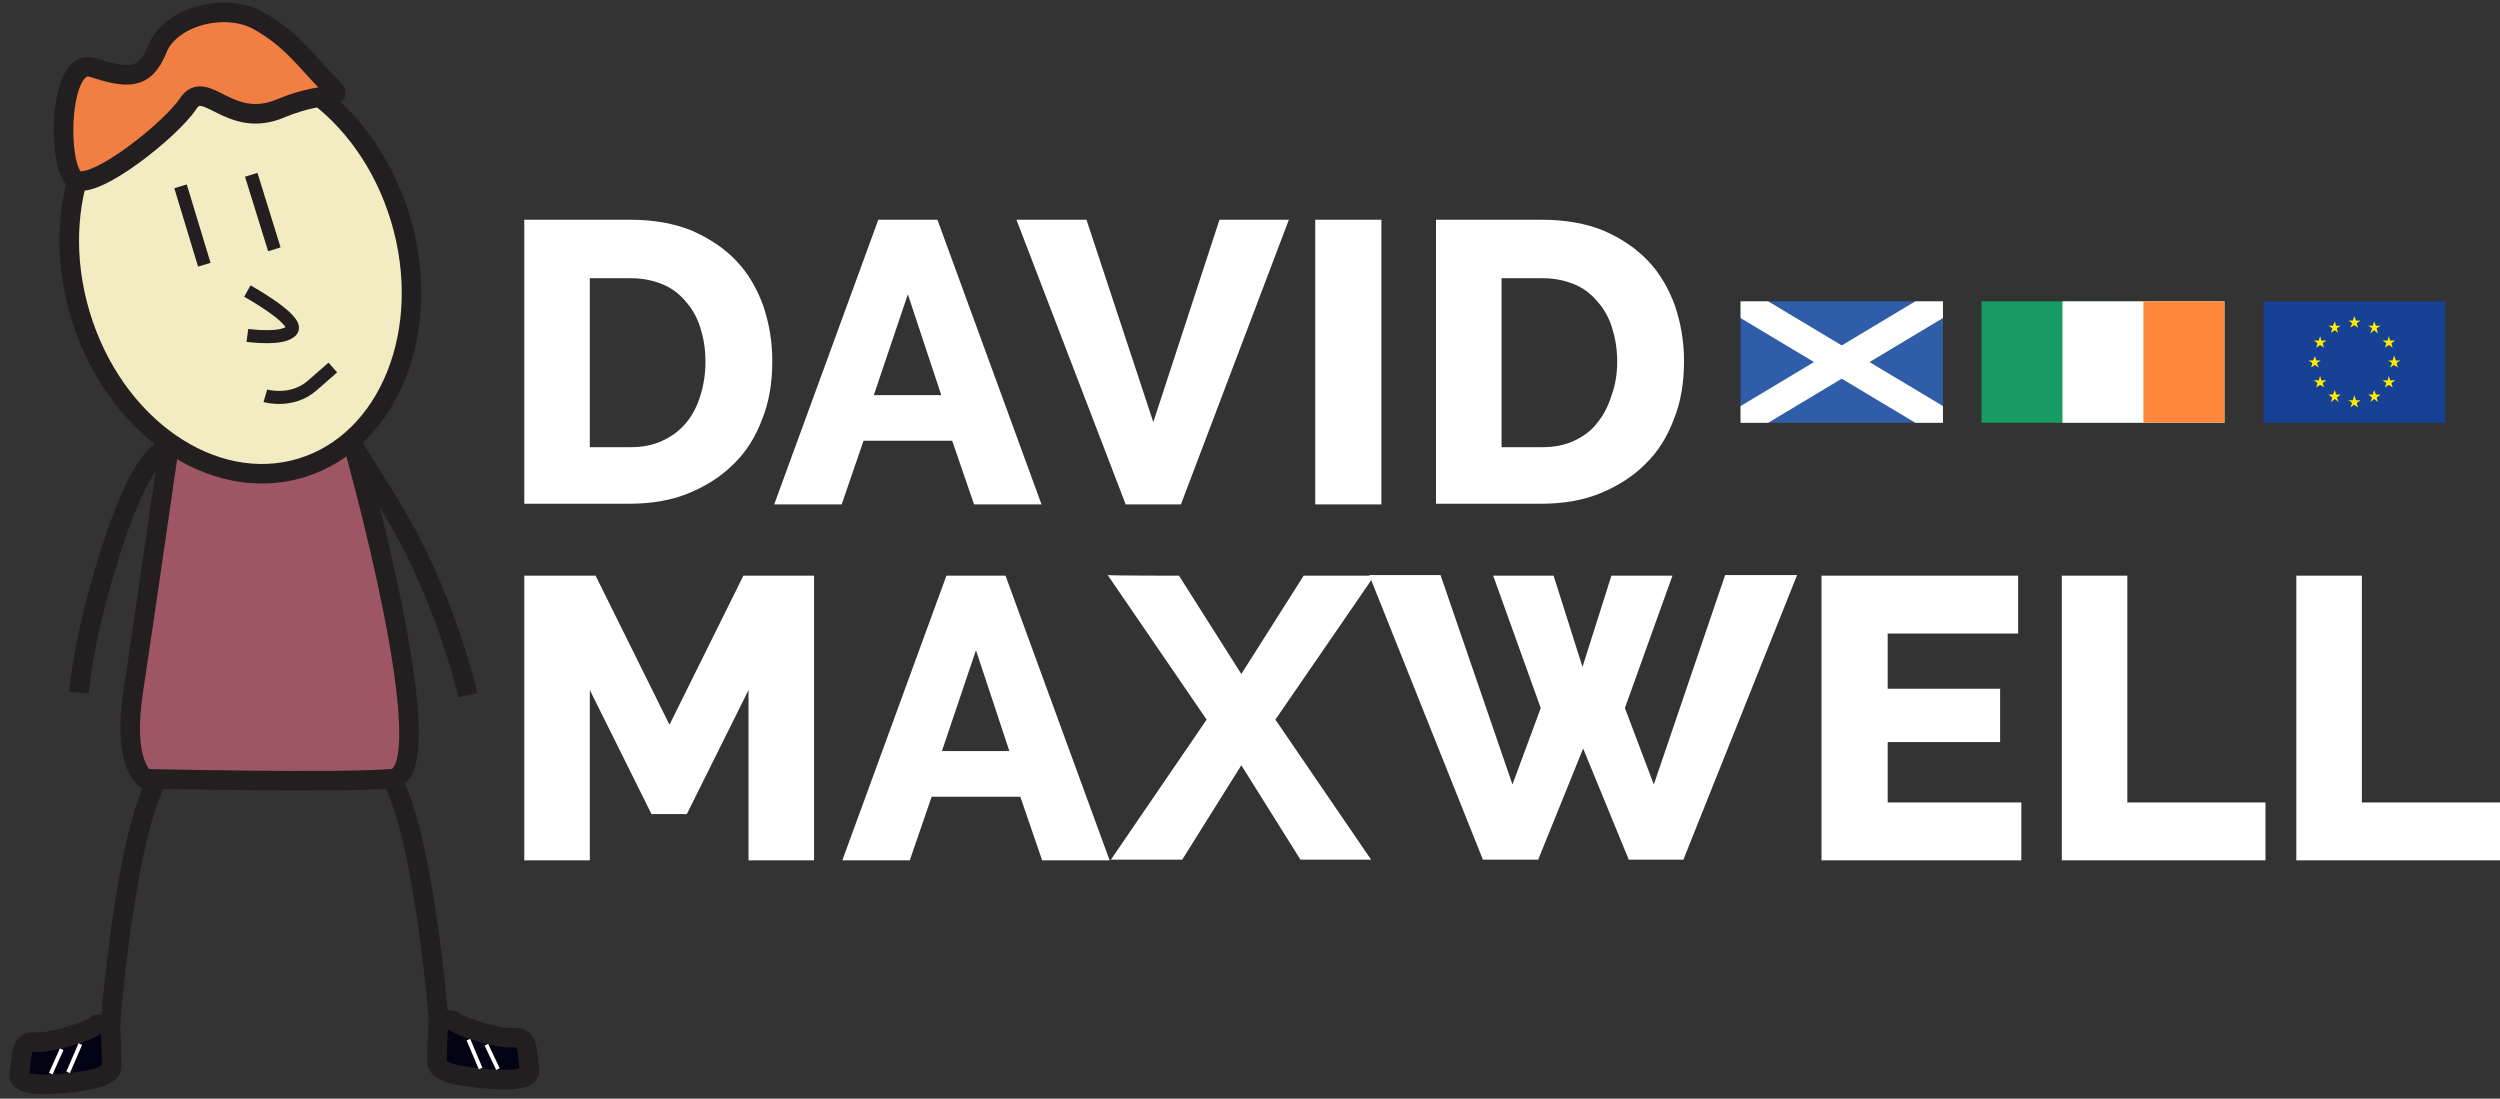 <?xml version="1.0" encoding="utf-8"?>
<!-- Generator: Adobe Illustrator 24.0.0, SVG Export Plug-In . SVG Version: 6.00 Build 0)  -->
<svg version="1.1" id="Layer_1" xmlns="http://www.w3.org/2000/svg" xmlns:xlink="http://www.w3.org/1999/xlink" x="0px" y="0px"
	 viewBox="0 0 389.1 171" style="enable-background:new 0 0 389.1 171;" xml:space="preserve">
<rect x="0" y="0" width="389.1" height="171" fill="#333333" stroke="none"/>
<style type="text/css">
	.st0{fill:none;stroke:#231F20;stroke-width:3.044;stroke-miterlimit:10;}
	.st1{fill:#9E5664;stroke:#231F20;stroke-width:3.044;stroke-miterlimit:10;}
	.st2{fill:#F3ECC2;stroke:#231F20;stroke-width:3.043;stroke-miterlimit:10;}
	.st3{fill:#F17E42;stroke:#231F20;stroke-width:3.044;stroke-miterlimit:10;}
	.st4{fill:none;stroke:#231F20;stroke-width:2.029;stroke-miterlimit:10;}
	.st5{fill:#020214;stroke:#231F20;stroke-width:3.044;stroke-miterlimit:10;}
	.st6{fill:none;stroke:#FFFFFF;stroke-width:0.609;stroke-miterlimit:10;}
	.st7{fill:#FFFFFF;}
	.st8{fill:#169B62;}
	.st9{fill:#FF883E;}
	.st10{fill:#305DA8;}
	.st11{fill:#FFFFFF;stroke:#000000;stroke-miterlimit:10;}
	.st12{fill:#164194;}
	.st13{fill:#FFEC00;}
</style>
<line class="st0" x1="23.2" y1="26.8" x2="28.7" y2="39"/>
<line class="st0" x1="42.1" y1="33.5" x2="36" y2="25"/>
<line class="st0" x1="35.4" y1="42" x2="43.3" y2="46.9"/>
<line class="st0" x1="43.3" y1="46.9" x2="34.2" y2="49.9"/>
<path class="st1" d="M26.3,69.6l28.6-0.7c0,0,14.6,51.6,6.1,52.3c-8.5,0.7-38.4,0-38.4,0s-3.7-2.2-1.8-14
	C22.6,95.3,26.3,69.6,26.3,69.6z"/>
<ellipse transform="matrix(0.958 -0.288 0.288 0.958 -10.367 12.533)" class="st2" cx="37.4" cy="41.5" rx="26" ry="32.7"/>
<path class="st0" d="M55.8,71.2c0,0-4.9-8.4,4.4,6.6c9.3,14.9,12.6,30.4,12.6,30.4"/>
<path class="st0" d="M26.3,69.6c0,0-3.7-0.1-8.5,14.5c-4.9,14.6-5.5,23.7-5.5,23.7"/>
<path class="st3" d="M14.4,10.5c5.3,1.7,8.1,2.1,10.1-2.9s10.4-7.3,15.7-4.4c5.3,3,7.4,6.3,10.7,9.6c3.3,3.3,0.6,0.8-7.3,4.1
	c-7.9,3.3-11.6-4.8-14.3-0.8c-2.6,4-14.5,13.5-17.5,11.9C8.8,26.3,9.1,8.8,14.4,10.5z"/>
<path class="st4" d="M28.1,29c3.7,12.2,3.7,12.2,3.7,12.2"/>
<line class="st4" x1="39.1" y1="27.2" x2="42.7" y2="38.8"/>
<path class="st4" d="M38.5,45.3c0,0,8.1,4.5,6.9,6.1c-1.2,1.6-6.9,0.8-6.9,0.8"/>
<path class="st4" d="M41.3,61.6c0,0,4.1,1.2,7.3-1.6c3.2-2.8,3.2-2.8,3.2-2.8l0,0"/>
<path class="st0" d="M61,121.1c0,0,1.8,3.5,3.3,10c3,13.4,4.1,29.4,4.1,29.4"/>
<path class="st0" d="M24.5,121.1c0,0-1.8,3.5-3.3,10c-3,13.4-4.1,29.4-4.1,29.4"/>
<path class="st5" d="M68.2,159.2c0,0-0.2,5.2-0.2,6.1c0,0.9,1.3,1.8,4.3,2.2c2.9,0.4,10.6,1.4,10.1-1.1c-0.4-2.5,0-5.2-2.5-4.9
	c-2.5,0.2-8.5-1.8-9.2-2.5C70,158.3,68.2,159.2,68.2,159.2z"/>
<line class="st6" x1="72.9" y1="161.8" x2="74.8" y2="166.3"/>
<line class="st6" x1="75.7" y1="162.6" x2="77.5" y2="166.4"/>
<path class="st5" d="M17.2,159.9c0,0,0.2,5.2,0.2,6.1s-1.4,1.8-4.3,2.2c-2.9,0.5-10.6,1.4-10.1-1.1c0.5-2.5,0-5.2,2.5-4.9
	c2.5,0.2,8.5-1.8,9.2-2.5C15.4,159,17.2,159.9,17.2,159.9z"/>
<line class="st6" x1="12.5" y1="162.5" x2="10.6" y2="166.9"/>
<line class="st6" x1="9.6" y1="163.3" x2="7.9" y2="167.1"/>
<g>
	<path class="st7" d="M81.6,78.5V34.2h16.5c3.7,0,6.9,0.6,9.6,1.7c2.7,1.2,5,2.7,6.9,4.7c1.9,2,3.2,4.3,4.2,7
		c0.9,2.7,1.4,5.5,1.4,8.6c0,3.4-0.5,6.4-1.6,9.1c-1,2.7-2.5,5.1-4.5,7c-1.9,1.9-4.3,3.4-7,4.5c-2.7,1.1-5.8,1.6-9.1,1.6H81.6z
		 M109.8,56.3c0-2-0.3-3.7-0.8-5.3c-0.5-1.6-1.3-3-2.3-4.1c-1-1.2-2.2-2.1-3.7-2.7c-1.5-0.6-3.1-0.9-4.9-0.9h-6.3v26.3h6.3
		c1.9,0,3.5-0.3,5-1c1.5-0.7,2.7-1.6,3.7-2.8s1.7-2.6,2.2-4.2C109.5,60,109.8,58.2,109.8,56.3z"/>
	<path class="st7" d="M136.7,34.2h9.2l16.2,44.3h-10.5l-3.4-9.9h-13.8l-3.4,9.9h-10.5L136.7,34.2z M146.5,61.5l-5.2-15.7L136,61.5
		H146.5z"/>
	<path class="st7" d="M169.1,34.2l10.4,31.5l10.3-31.5h10.8l-16.8,44.3h-8.6l-17-44.3C158.3,34.2,169.1,34.2,169.1,34.2z"/>
	<path class="st7" d="M204.7,78.5V34.2H215v44.3H204.7z"/>
	<path class="st7" d="M223.5,78.5V34.2H240c3.7,0,6.9,0.6,9.6,1.7c2.7,1.2,5,2.7,6.9,4.7c1.9,2,3.2,4.3,4.2,7
		c0.9,2.7,1.4,5.5,1.4,8.6c0,3.4-0.5,6.4-1.6,9.1c-1,2.7-2.5,5.1-4.5,7c-1.9,1.9-4.3,3.4-7,4.5c-2.7,1.1-5.8,1.6-9.1,1.6H223.5z
		 M251.7,56.3c0-2-0.3-3.7-0.8-5.3c-0.5-1.6-1.3-3-2.3-4.1c-1-1.2-2.2-2.1-3.7-2.7s-3.1-0.9-4.9-0.9h-6.3v26.3h6.3
		c1.9,0,3.5-0.3,5-1c1.5-0.7,2.7-1.6,3.6-2.8c1-1.2,1.7-2.6,2.2-4.2C251.4,60,251.7,58.2,251.7,56.3z"/>
	<path class="st7" d="M116.5,133.9v-26.5l-9.6,19.3h-5.5l-9.6-19.3v26.5H81.6V89.6h11.1l11.5,23.2l11.5-23.2h11v44.3H116.5z"/>
	<path class="st7" d="M147.3,89.6h9.2l16.2,44.3h-10.5l-3.4-9.9H145l-3.4,9.9h-10.5L147.3,89.6z M157.1,116.9l-5.2-15.7l-5.3,15.7
		H157.1z"/>
	<path class="st7" d="M183.5,89.6l9.7,15.3l9.7-15.3h11L198.5,112l14.9,21.8h-11l-9.2-14.7l-9.2,14.7h-11.1l14.9-21.8l-15.4-22.5
		C172.4,89.6,183.5,89.6,183.5,89.6z"/>
	<path class="st7" d="M232.4,89.6h9.4l4.5,14.2l4.5-14.2h9.5l-7.4,20.6l4.5,11.9l11.1-32.6h11.2l-17.7,44.3h-8.5l-7.1-17.3l-7,17.3
		h-8.6l-17.7-44.3h11.1l11.2,32.6l4.4-11.9L232.4,89.6z"/>
	<path class="st7" d="M314.6,124.9v9h-31.1V89.6h30.6v9h-20.3v8.6h17.5v8.3h-17.5v9.4C293.7,124.9,314.6,124.9,314.6,124.9z"/>
	<path class="st7" d="M320.9,133.9V89.6h10.2v35.3h21.5v9L320.9,133.9L320.9,133.9z"/>
	<path class="st7" d="M357.4,133.9V89.6h10.2v35.3h21.5v9L357.4,133.9L357.4,133.9z"/>
</g>
<g>
	<rect x="308.4" y="46.9" class="st8" width="37.8" height="18.9"/>
	<rect x="321" y="46.9" class="st7" width="25.2" height="18.9"/>
	<rect x="333.6" y="46.9" class="st9" width="12.6" height="18.9"/>
</g>
<g>
	<rect x="270.9" y="46.9" class="st10" width="31.5" height="18.9"/>
	<g>
		<polygon class="st7" points="275.2,65.8 270.9,65.8 270.9,63.2 298.1,46.9 302.4,46.9 302.4,49.5 		"/>
	</g>
	<g>
		<polygon class="st7" points="298.1,65.8 270.9,49.5 270.9,46.9 275.2,46.9 302.4,63.2 302.4,65.8 		"/>
	</g>
</g>
<path class="st11" d="M441.7-53.1"/>
<g>
	<g>
		<rect x="352.3" y="46.9" class="st12" width="28.3" height="18.9"/>
		<path class="st12" d="M366.5,56.3"/>
	</g>
	<g>
		<polygon class="st13" points="365.8,51 366.4,50.6 367,51 366.8,50.3 367.4,49.9 366.7,49.9 366.4,49.2 366.2,49.9 365.5,49.9 
			366.1,50.3 		"/>
		<polygon class="st13" points="362.8,51.8 363.4,51.4 363.9,51.8 363.7,51.1 364.3,50.7 363.6,50.7 363.4,50 363.1,50.7 
			362.4,50.7 363,51.1 		"/>
		<polygon class="st13" points="361.1,52.3 360.9,53 360.1,53 360.7,53.4 360.5,54.1 361.1,53.7 361.7,54.1 361.5,53.4 362.1,53 
			361.3,53 		"/>
		<polygon class="st13" points="360.3,56.8 360.9,57.2 360.6,56.5 361.2,56.1 360.5,56.1 360.3,55.4 360,56.1 359.3,56.1 
			359.9,56.5 359.7,57.2 		"/>
		<polygon class="st13" points="361.3,59.2 361.1,58.5 360.9,59.2 360.1,59.2 360.7,59.6 360.5,60.3 361.1,59.9 361.7,60.3 
			361.5,59.6 362.1,59.2 		"/>
		<polygon class="st13" points="363.6,61.4 363.4,60.7 363.1,61.4 362.4,61.4 363,61.9 362.8,62.6 363.4,62.1 364,62.6 363.7,61.9 
			364.3,61.4 		"/>
		<polygon class="st13" points="366.7,62.3 366.4,61.5 366.2,62.3 365.5,62.3 366.1,62.7 365.8,63.4 366.4,63 367,63.4 366.8,62.7 
			367.4,62.3 		"/>
		<polygon class="st13" points="369.8,61.4 369.5,60.7 369.3,61.4 368.6,61.4 369.2,61.9 368.9,62.6 369.5,62.1 370.1,62.6 
			369.9,61.9 370.5,61.4 		"/>
		<polygon class="st13" points="372,59.2 371.8,58.5 371.6,59.2 370.8,59.2 371.4,59.6 371.2,60.3 371.8,59.9 372.4,60.3 
			372.2,59.6 372.8,59.2 		"/>
		<polygon class="st13" points="373.6,56.1 372.9,56.1 372.6,55.3 372.4,56.1 371.7,56.1 372.3,56.5 372,57.2 372.6,56.8 
			373.2,57.2 373,56.5 		"/>
		<polygon class="st13" points="371.2,54.1 371.8,53.7 372.4,54.1 372.2,53.4 372.8,53 372,53 371.8,52.3 371.6,53 370.8,53 
			371.4,53.4 		"/>
		<polygon class="st13" points="369.5,50 369.3,50.7 368.6,50.7 369.2,51.1 368.9,51.9 369.5,51.4 370.1,51.9 369.9,51.1 
			370.5,50.7 369.8,50.7 		"/>
	</g>
</g>
</svg>
